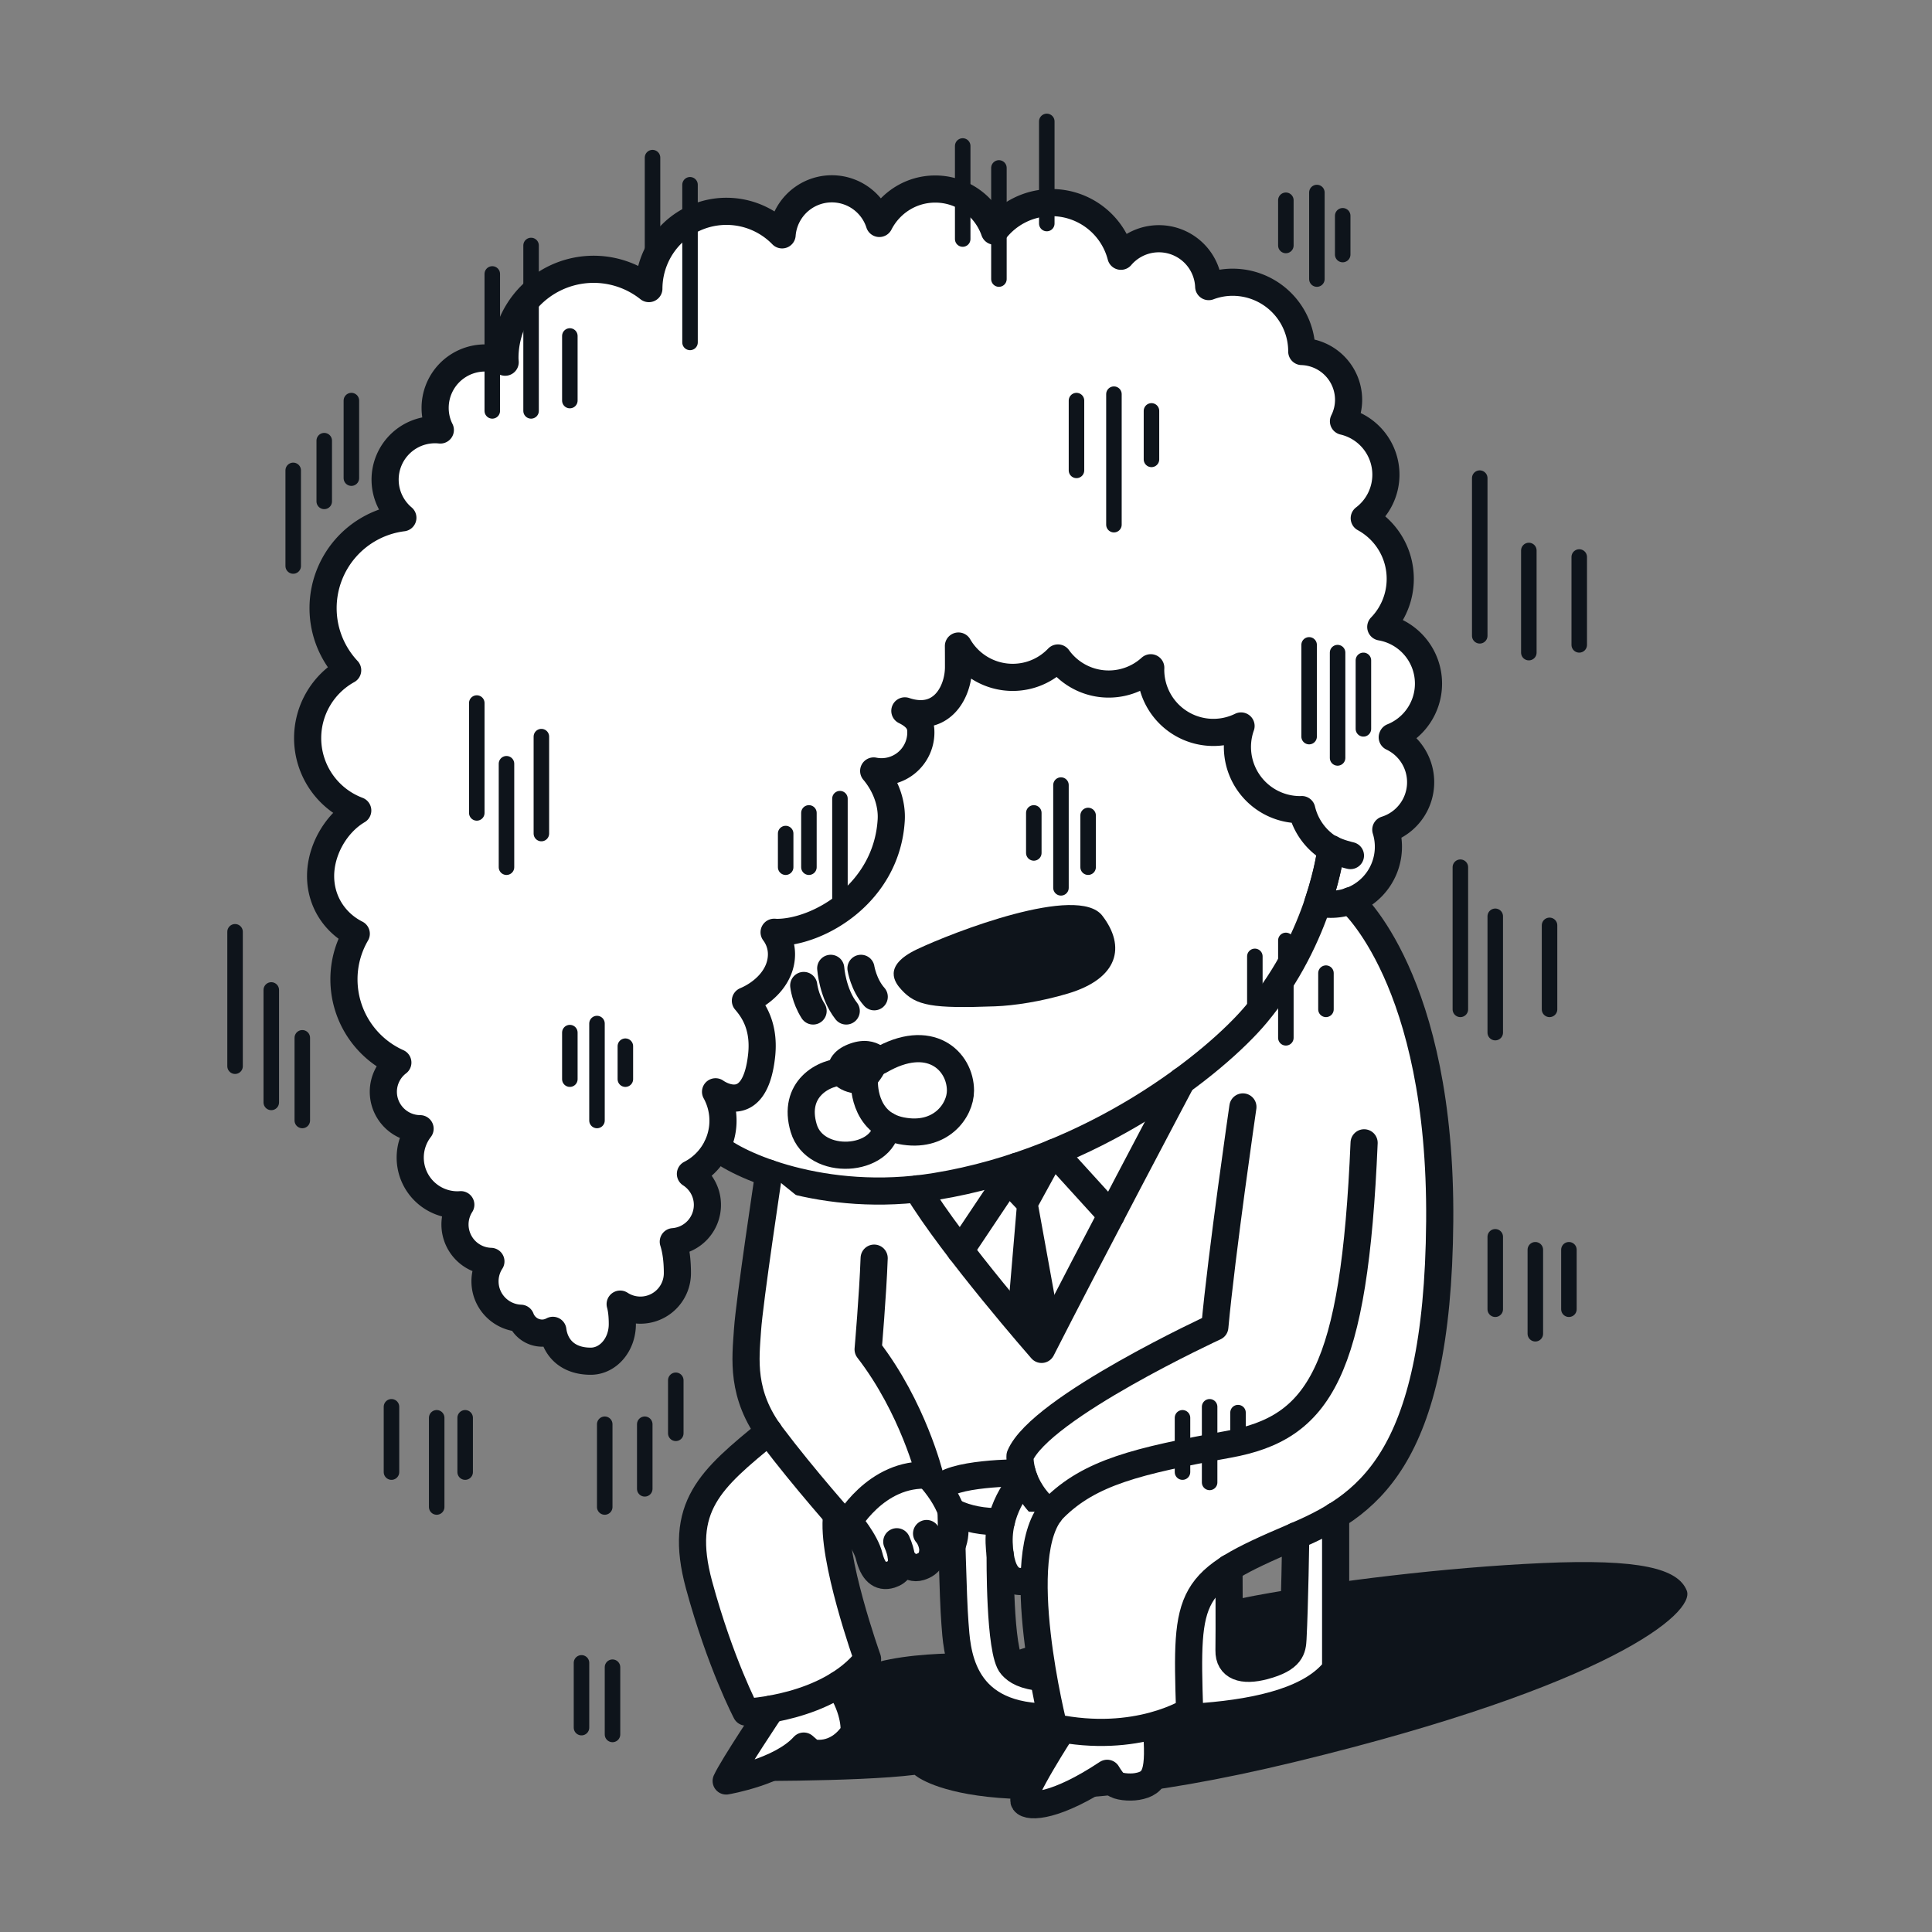 <svg xmlns="http://www.w3.org/2000/svg" width="102" height="102" fill="none"><rect width="100%" height="100%" fill="#808080" stroke="none"/><g clip-path="url(#a)"><path fill="#fff" d="m71.285 47.553-2.874-6.641-27.227 18.854-.597 2.17 5.044 14.35 3.98 2.367 5.948 1.068c-2.215 2.481.078 11.476.078 11.476 4.401.921 7.165-.868 7.165-.868-.205-6.297-.102-6.804 5.425-9.163 3.832-1.633 7.677-3.89 7.78-16.684.102-12.794-4.726-16.93-4.726-16.93h.004Z"/><path fill="#fff" d="M54.597 83.312c-1.007.475-1.777.118-1.846-1.859-.07-1.978 1.318-3.386 1.318-3.386l2.694-1.163 1.093 3.632"/><path fill="#0E141B" d="M38.339 94.027s6.858.061 9.953-.324c0 0 3.562 3.325 20.115-.692 16.553-4.016 21.11-7.857 20.647-9.032-.462-1.175-2.505-1.686-7.623-1.457-5.118.229-11.087.962-15.149 1.715 0 0-10.94 2.097-13.126 3.112 0 0-5.278-.397-7.796.737-2.518 1.134-7.021 5.945-7.021 5.945v-.004Z"/><path fill="#fff" d="M53.967 77.752s-3.935-.012-4.357.9c-.421.91 1.405 1.761 3.255 1.675M73.513 38.906a3.034 3.034 0 0 0-.615-5.806 3.64 3.64 0 0 0 1.028-2.539c0-1.38-.765-2.583-1.9-3.201a2.887 2.887 0 0 0 1.143-2.301 2.894 2.894 0 0 0-2.24-2.817c.172-.344.27-.729.27-1.134a2.554 2.554 0 0 0-2.472-2.55 3.651 3.651 0 0 0-3.653-3.657c-.442 0-.864.082-1.26.23a2.633 2.633 0 0 0-4.635-1.602 3.783 3.783 0 0 0-3.66-2.833 3.78 3.78 0 0 0-3.018 1.507 3.31 3.31 0 0 0-3.124-2.223c-1.29 0-2.403.74-2.952 1.817a2.634 2.634 0 0 0-5.134.602 4.096 4.096 0 0 0-7.034 2.837 4.683 4.683 0 0 0-7.599 3.664c0 .075.008.148.012.222a2.635 2.635 0 0 0-3.697 2.416c0 .417.098.814.274 1.163a2.635 2.635 0 0 0-1.978 4.635 4.81 4.81 0 0 0-4.212 4.769c0 1.27.495 2.42 1.298 3.28a4.098 4.098 0 0 0-2.113 3.582 4.085 4.085 0 0 0 2.645 3.824c-1.154.68-1.961 2.096-1.961 3.46 0 1.363.77 2.485 1.883 3.046a4.766 4.766 0 0 0-.65 2.411 4.813 4.813 0 0 0 2.845 4.39 1.943 1.943 0 0 0-.766 1.539c0 1.072.868 1.945 1.94 1.953a2.495 2.495 0 0 0 1.97 4.02c.062 0 .119-.004.18-.008a1.94 1.94 0 0 0-.307 1.044 1.95 1.95 0 0 0 1.896 1.949 1.925 1.925 0 0 0-.311 1.052c0 1.057.84 1.912 1.887 1.95a1.21 1.21 0 0 0 1.13.785c.205 0 .397-.057.565-.147.123.925.786 1.63 1.998 1.63.925 0 1.67-.877 1.67-1.954 0-.45-.04-.794-.114-1.06a1.953 1.953 0 0 0 3.021-1.634c0-.675-.077-1.22-.216-1.662a1.948 1.948 0 0 0 1.801-1.94c0-.688-.356-1.29-.896-1.638a3.158 3.158 0 0 0 1.326-4.336s2.076 1.527 2.436-1.953c.164-1.61-.528-2.46-.86-2.854.942-.397 1.904-1.273 1.904-2.456 0-.438-.147-.836-.389-1.159.045 0 .09.008.135.008 2.227 0 5.81-2.076 6.047-5.92.058-.925-.31-1.875-.925-2.604a2.076 2.076 0 0 0 2.49-2.035c0-.307-.041-.745-.844-1.138 1.961.663 2.833-1.016 2.833-2.313 0-.39 0-.758-.004-1.11a3.307 3.307 0 0 0 2.862 1.654c.942 0 1.79-.393 2.391-1.023a3.297 3.297 0 0 0 4.9.516c.001.036-.003.07-.003.106a3.31 3.31 0 0 0 4.77 2.968 3.31 3.31 0 0 0 3.116 4.418c.032 0 .06 0 .09-.004a3.3 3.3 0 0 0 1.539 2.088s-.131 1.159-.692 2.833a3.037 3.037 0 0 0 3.59-3.86 2.626 2.626 0 0 0 .34-4.877l.009-.02Z"/><path fill="#fff" d="m69.652 47.45.037-.118c.475-1.507.59-2.523.59-2.523a3.3 3.3 0 0 1-1.54-2.087c-.033 0-.062.004-.09.004a3.31 3.31 0 0 1-3.116-4.418 3.31 3.31 0 0 1-4.77-2.968c0-.037.004-.07.004-.107a3.297 3.297 0 0 1-4.9-.516 3.294 3.294 0 0 1-2.392 1.024 3.307 3.307 0 0 1-2.862-1.654c.005.348.005.72.005 1.11 0 1.297-.869 2.98-2.834 2.313.803.393.844.83.844 1.138a2.076 2.076 0 0 1-2.49 2.034c.614.73.983 1.68.926 2.604-.238 3.845-3.82 5.92-6.048 5.92-.045 0-.09-.003-.135-.007.242.323.39.724.39 1.158 0 1.184-.963 2.06-1.905 2.457.332.397 1.028 1.245.86 2.853-.356 3.48-2.436 1.953-2.436 1.953a3.138 3.138 0 0 1 .057 2.928c.954.884 5.597 3.05 11.526 2.088 8.38-1.363 14.83-6.567 16.95-9.11 1.711-2.051 2.698-4.23 3.255-5.896l.061-.184.013.004Z"/><path stroke="#0E141B" stroke-linecap="round" stroke-linejoin="round" stroke-width="1.433" d="M45.455 51.123s.135.868.7 1.502M43.858 51.123s.094 1.33.819 2.252M42.433 52.028s.07.675.495 1.347M65.619 58.44s-1.126 7.73-1.482 11.619c0 0-9.212 4.25-10.285 6.804 0 0-.127 1.634 1.576 3.018"/><path fill="#fff" d="M62.393 57.063s-5.016 9.479-7.403 14.179c0 0-4.68-5.339-6.57-8.475"/><path stroke="#0E141B" stroke-linecap="round" stroke-linejoin="round" stroke-width="1.433" d="m53.672 61.58-2.969 4.442M55.654 60.843l.667.736 2.342 2.576"/><path fill="#0E141B" d="m56.1 61.334-.446-.492h-.009c-.634.258-1.29.5-1.965.725v.013l-.876 1.302.868.92-.454 5.36c1.02 1.224 1.768 2.08 1.768 2.08.266-.524.57-1.114.889-1.74l-1.06-5.843 1.277-2.33.008.005Z"/><path stroke="#0E141B" stroke-linecap="round" stroke-linejoin="round" stroke-width="1.433" d="M44.677 56.572c-1.22-.008-2.858.946-2.244 2.993.614 2.047 4.197 1.794 4.385-.147"/><path stroke="#0E141B" stroke-linecap="round" stroke-linejoin="round" stroke-width="1.433" d="M45.635 57.063s-.127 2.224 1.945 2.633c2.071.41 3.128-1.06 3.128-2.117 0-1.568-1.617-3.132-4.279-1.568"/><path fill="#0E141B" d="M47.064 55.688s-.316 1.412-1.372 2.047c0 0-1.453.197-1.986-.974 0 0-.274-1.159 1.188-1.67 1.462-.513 2.17.597 2.17.597ZM47.588 52.249c-.315-.344-1.044-1.245.83-2.133 1.876-.889 8.48-3.46 9.778-1.773 1.261 1.638.843 3.316-1.81 4.11-1.424.426-2.853.64-3.844.676-3.325.123-4.18-.024-4.954-.88Z"/><path fill="#fff" d="M40.595 75.578c-3.075 2.514-4.815 3.947-3.69 8.094 1.127 4.148 2.482 6.719 2.482 6.719s4.36-.172 6.416-2.805c0 0-1.937-5.412-1.63-7.607"/><path fill="#fff" d="M40.718 90.227s-2.04 3.05-2.38 3.8c0 0 2.867-.48 4.095-1.843l.385.336s1.322.397 2.276-1.06c0 0 .119-1.126-.827-2.518M56.1 91.283s-2.269 3.497-2.027 3.837c.237.34 1.707.278 4.38-1.499 0 0 .177.315.394.54.155.16.761.23 1.191.156.991-.172 1.212-.72 1.003-3.259M68.501 79.996c-.04.585-.094 1.093-.094 1.093s-.057 3.738-.147 5.433c-.029.52-.074 1.052-1.52 1.437-1.15.307-1.874.049-1.858-.823.016-1.056 0-4.348 0-4.348l-.418-2.846-6.055-.077.47 4.086-.216 4.626h-3.57c-1.06-.106-1.417-.356-1.679-.639-.655-.708-.61-5.867-.61-5.867l3.517-2.235-6.109-.078s.098 4.643.205 5.937c.106 1.298.168 4.864 4.778 4.946 4.324.077 12.901.683 15.32-2.527v-8.106l-2.014-.025v.013Z"/><path stroke="#0E141B" stroke-linecap="round" stroke-linejoin="round" stroke-width="1.433" d="M68.41 81.085s-.056 3.738-.147 5.433c-.028.52-.073 1.052-1.518 1.437-1.15.307-1.876.049-1.86-.823.017-1.056 0-4.348 0-4.348M52.804 82.075s-.05 5.163.61 5.867c.262.283.618.533 1.679.64M71.297 45.17s-.614-.135-1.019-.36"/><path stroke="#0E141B" stroke-linecap="round" stroke-linejoin="round" stroke-width="1.433" d="M73.513 38.906a3.034 3.034 0 0 0-.615-5.806 3.64 3.64 0 0 0 1.028-2.539c0-1.38-.765-2.583-1.9-3.201a2.887 2.887 0 0 0 1.143-2.301 2.894 2.894 0 0 0-2.24-2.817c.172-.344.27-.729.27-1.134a2.554 2.554 0 0 0-2.472-2.55 3.651 3.651 0 0 0-3.653-3.657c-.442 0-.864.082-1.26.23a2.633 2.633 0 0 0-4.635-1.602 3.783 3.783 0 0 0-3.66-2.833 3.78 3.78 0 0 0-3.018 1.507 3.31 3.31 0 0 0-3.124-2.223c-1.29 0-2.403.74-2.952 1.817a2.634 2.634 0 0 0-5.134.602 4.096 4.096 0 0 0-7.034 2.837 4.683 4.683 0 0 0-7.599 3.664c0 .075.008.148.012.222a2.635 2.635 0 0 0-3.697 2.416c0 .417.098.814.274 1.163a2.635 2.635 0 0 0-1.978 4.635 4.81 4.81 0 0 0-4.212 4.769c0 1.27.495 2.42 1.298 3.28a4.098 4.098 0 0 0-2.113 3.582 4.085 4.085 0 0 0 2.645 3.824c-1.154.68-1.961 2.096-1.961 3.46 0 1.363.77 2.485 1.883 3.046a4.766 4.766 0 0 0-.65 2.411 4.813 4.813 0 0 0 2.845 4.39 1.943 1.943 0 0 0-.766 1.539c0 1.072.868 1.945 1.94 1.953a2.495 2.495 0 0 0 1.97 4.02c.062 0 .119-.004.18-.008a1.94 1.94 0 0 0-.307 1.044 1.95 1.95 0 0 0 1.896 1.949 1.925 1.925 0 0 0-.311 1.052c0 1.057.84 1.912 1.887 1.95a1.21 1.21 0 0 0 1.13.785c.205 0 .397-.057.565-.147.123.925.786 1.63 1.998 1.63.925 0 1.67-.877 1.67-1.954 0-.45-.04-.794-.114-1.06a1.953 1.953 0 0 0 3.021-1.634c0-.675-.077-1.22-.216-1.662a1.948 1.948 0 0 0 1.801-1.94c0-.688-.356-1.29-.897-1.638a3.158 3.158 0 0 0 1.327-4.336s2.076 1.527 2.436-1.953c.164-1.61-.528-2.46-.86-2.854.942-.397 1.904-1.273 1.904-2.456 0-.438-.147-.836-.389-1.159.045 0 .09.008.135.008 2.227 0 5.81-2.076 6.047-5.92.058-.925-.31-1.875-.925-2.604a2.076 2.076 0 0 0 2.49-2.035c0-.307-.041-.745-.844-1.138 1.961.663 2.833-1.016 2.833-2.313 0-.39 0-.758-.004-1.11a3.307 3.307 0 0 0 2.862 1.654c.942 0 1.79-.393 2.391-1.023a3.297 3.297 0 0 0 4.9.516c.001.036-.003.07-.003.106a3.31 3.31 0 0 0 4.77 2.968 3.31 3.31 0 0 0 3.116 4.418c.032 0 .06 0 .09-.004a3.3 3.3 0 0 0 1.539 2.088s-.131 1.159-.692 2.833a3.037 3.037 0 0 0 3.59-3.86 2.626 2.626 0 0 0 .34-4.877l.009-.02Z"/><path stroke="#0E141B" stroke-linecap="round" stroke-linejoin="round" stroke-width="1.433" d="M37.86 60.556c.954.884 5.597 3.046 11.525 2.084 8.381-1.363 14.83-6.567 16.95-9.11 3.427-4.11 3.943-8.72 3.943-8.72"/><path stroke="#0E141B" stroke-linecap="round" stroke-linejoin="round" stroke-width="1.433" d="M62.393 57.063s-5.016 9.479-7.403 14.179c0 0-4.68-5.339-6.57-8.475M56.1 91.283s-2.269 3.497-2.027 3.837c.237.34 1.707.278 4.38-1.499 0 0 .177.315.394.54.155.16.761.23 1.191.156.991-.172 1.212-.72 1.003-3.259"/><path stroke="#0E141B" stroke-linecap="round" stroke-linejoin="round" stroke-width=".819" d="M32.337 88.02v3.55M30.7 87.791v3.419M35.678 72.872v2.8M34.04 75.193v3.41M31.927 75.193v4.369M24.558 74.853v2.866M23.055 74.853v4.709M20.668 74.272v3.447M15.96 54.791v4.365M14.322 52.265v5.937M12.41 49.194v7.096M30.085 54.517v2.457M31.518 54.038v5.118M33.016 55.234v1.74M25.172 37.117v5.801M26.74 40.322v5.462M28.582 38.89v5.117M41.479 44.007v1.777M42.707 42.918v2.866M44.345 42.165v5.732M15.48 24.834v5.048M17.118 23.265v3.206M18.551 21.149v4.094M25.99 14.463v7.23M28.038 12.96v8.733M30.085 17.738v3.41M34.45 8.322v7.095M36.43 9.755v8.323M50.826 7.707v4.913M52.738 8.866v5.867M55.265 6.41v5.392M67.887 10.573v2.387M69.525 10.164v4.569M70.888 11.392v2.047M56.833 21.149v3.685M58.81 20.81v6.89M60.792 21.693v2.56M78.123 25.243v8.324M80.715 29.063v5.392M83.376 29.407v4.639M69.115 34.046v4.843M70.618 34.455v5.56M71.981 34.864v3.616M54.58 42.918v2.113M56.014 41.448v5.425M57.447 43.053v2.73M70.004 51.377v1.912M67.887 49.649v5.142M66.25 50.492v3.546M77.1 45.784v7.505M78.942 48.376v6.141M81.808 48.855v4.434M78.942 65.297v3.824M81.058 65.981v4.434M82.831 65.981v3.14M62.43 74.853v2.866M63.862 74.272v3.992M65.361 74.579v1.707"/><path stroke="#0E141B" stroke-linecap="round" stroke-linejoin="round" stroke-width="1.433" d="M53.967 77.752s-3.935-.012-4.357.9c-.421.91 1.405 1.761 3.255 1.675"/><path fill="#fff" d="M40.587 61.936s-1.02 6.743-1.122 8.278c-.103 1.536-.356 3.403 1.277 5.577 1.704 2.264 3.93 4.757 3.93 4.757s1.544-2.866 4.41-2.661c0 0-.876-3.57-3.25-6.645 0 0 .25-2.874.319-4.819"/><path fill="#fff" d="M48.992 77.887c-2.322-.11-3.755 1.785-4.18 2.44 0 0 .884 1.044 1.08 1.843.193.773.557 1.142 1.122.966.275-.086.63-.3.574-.913 0 0 .356.7.982.508.442-.136.623-.414.667-.717.439.205.942-.16 1.077-.577.54-1.67-1.285-3.51-1.326-3.55h.004Z"/><path stroke="#0E141B" stroke-linecap="round" stroke-linejoin="round" stroke-width="1.433" d="M40.587 61.936s-1.02 6.743-1.122 8.278c-.103 1.536-.356 3.403 1.277 5.577 1.704 2.264 3.93 4.757 3.93 4.757s1.544-2.866 4.41-2.661c0 0-.876-3.57-3.25-6.645 0 0 .25-2.874.319-4.819"/><path stroke="#0E141B" stroke-linecap="round" stroke-linejoin="round" stroke-width="1.433" d="M48.988 77.883s1.875 1.863 1.33 3.554c-.135.418-.638.782-1.076.577M44.812 80.327s.884 1.04 1.08 1.843c.193.773.557 1.142 1.122.966.373-.119.897-.459.332-1.74"/><path stroke="#0E141B" stroke-linecap="round" stroke-linejoin="round" stroke-width="1.433" d="M47.588 82.223s.356.7.983.507c1.04-.319.655-1.437.348-1.768M40.718 90.227s-2.04 3.05-2.38 3.8c0 0 2.867-.48 4.095-1.843l.385.336s1.322.397 2.276-1.06c0 0 .119-1.126-.827-2.518"/><path stroke="#0E141B" stroke-linecap="round" stroke-linejoin="round" stroke-width="1.433" d="M40.595 75.578c-3.075 2.514-4.815 3.947-3.69 8.094 1.127 4.148 2.482 6.719 2.482 6.719s4.36-.172 6.416-2.805c0 0-1.937-5.412-1.63-7.607M50.212 79.766s.098 4.643.205 5.937c.106 1.298.168 4.864 4.778 4.946 4.324.078 12.901.684 15.32-2.526v-8.107"/><path stroke="#0E141B" stroke-linecap="round" stroke-linejoin="round" stroke-width="1.433" d="M54.069 78.063s-1.384 1.408-1.319 3.386c.07 1.978.84 2.334 1.847 1.859"/><path fill="#fff" d="M63.383 84.237a417.007 417.007 0 0 0-8.74-1.748c-.312 3.582.994 8.704.994 8.704 4.401.922 7.165-.868 7.165-.868-.102-3.173-.127-4.876.581-6.088Z"/><path stroke="#0E141B" stroke-linecap="round" stroke-linejoin="round" stroke-width="1.433" d="M71.285 47.553s4.828 4.135 4.725 16.93c-.102 12.794-3.947 15.05-7.779 16.684-5.527 2.354-5.63 2.866-5.425 9.163 0 0-2.764 1.793-7.165.868 0 0-2.354-9.212 0-11.567 1.892-1.891 4.401-2.505 9.212-3.377 4.811-.873 6.653-3.788 7.165-15.919"/></g><defs><clipPath id="a"><path fill="#fff" d="M12 6h77.087v90H12z"/></clipPath></defs></svg>